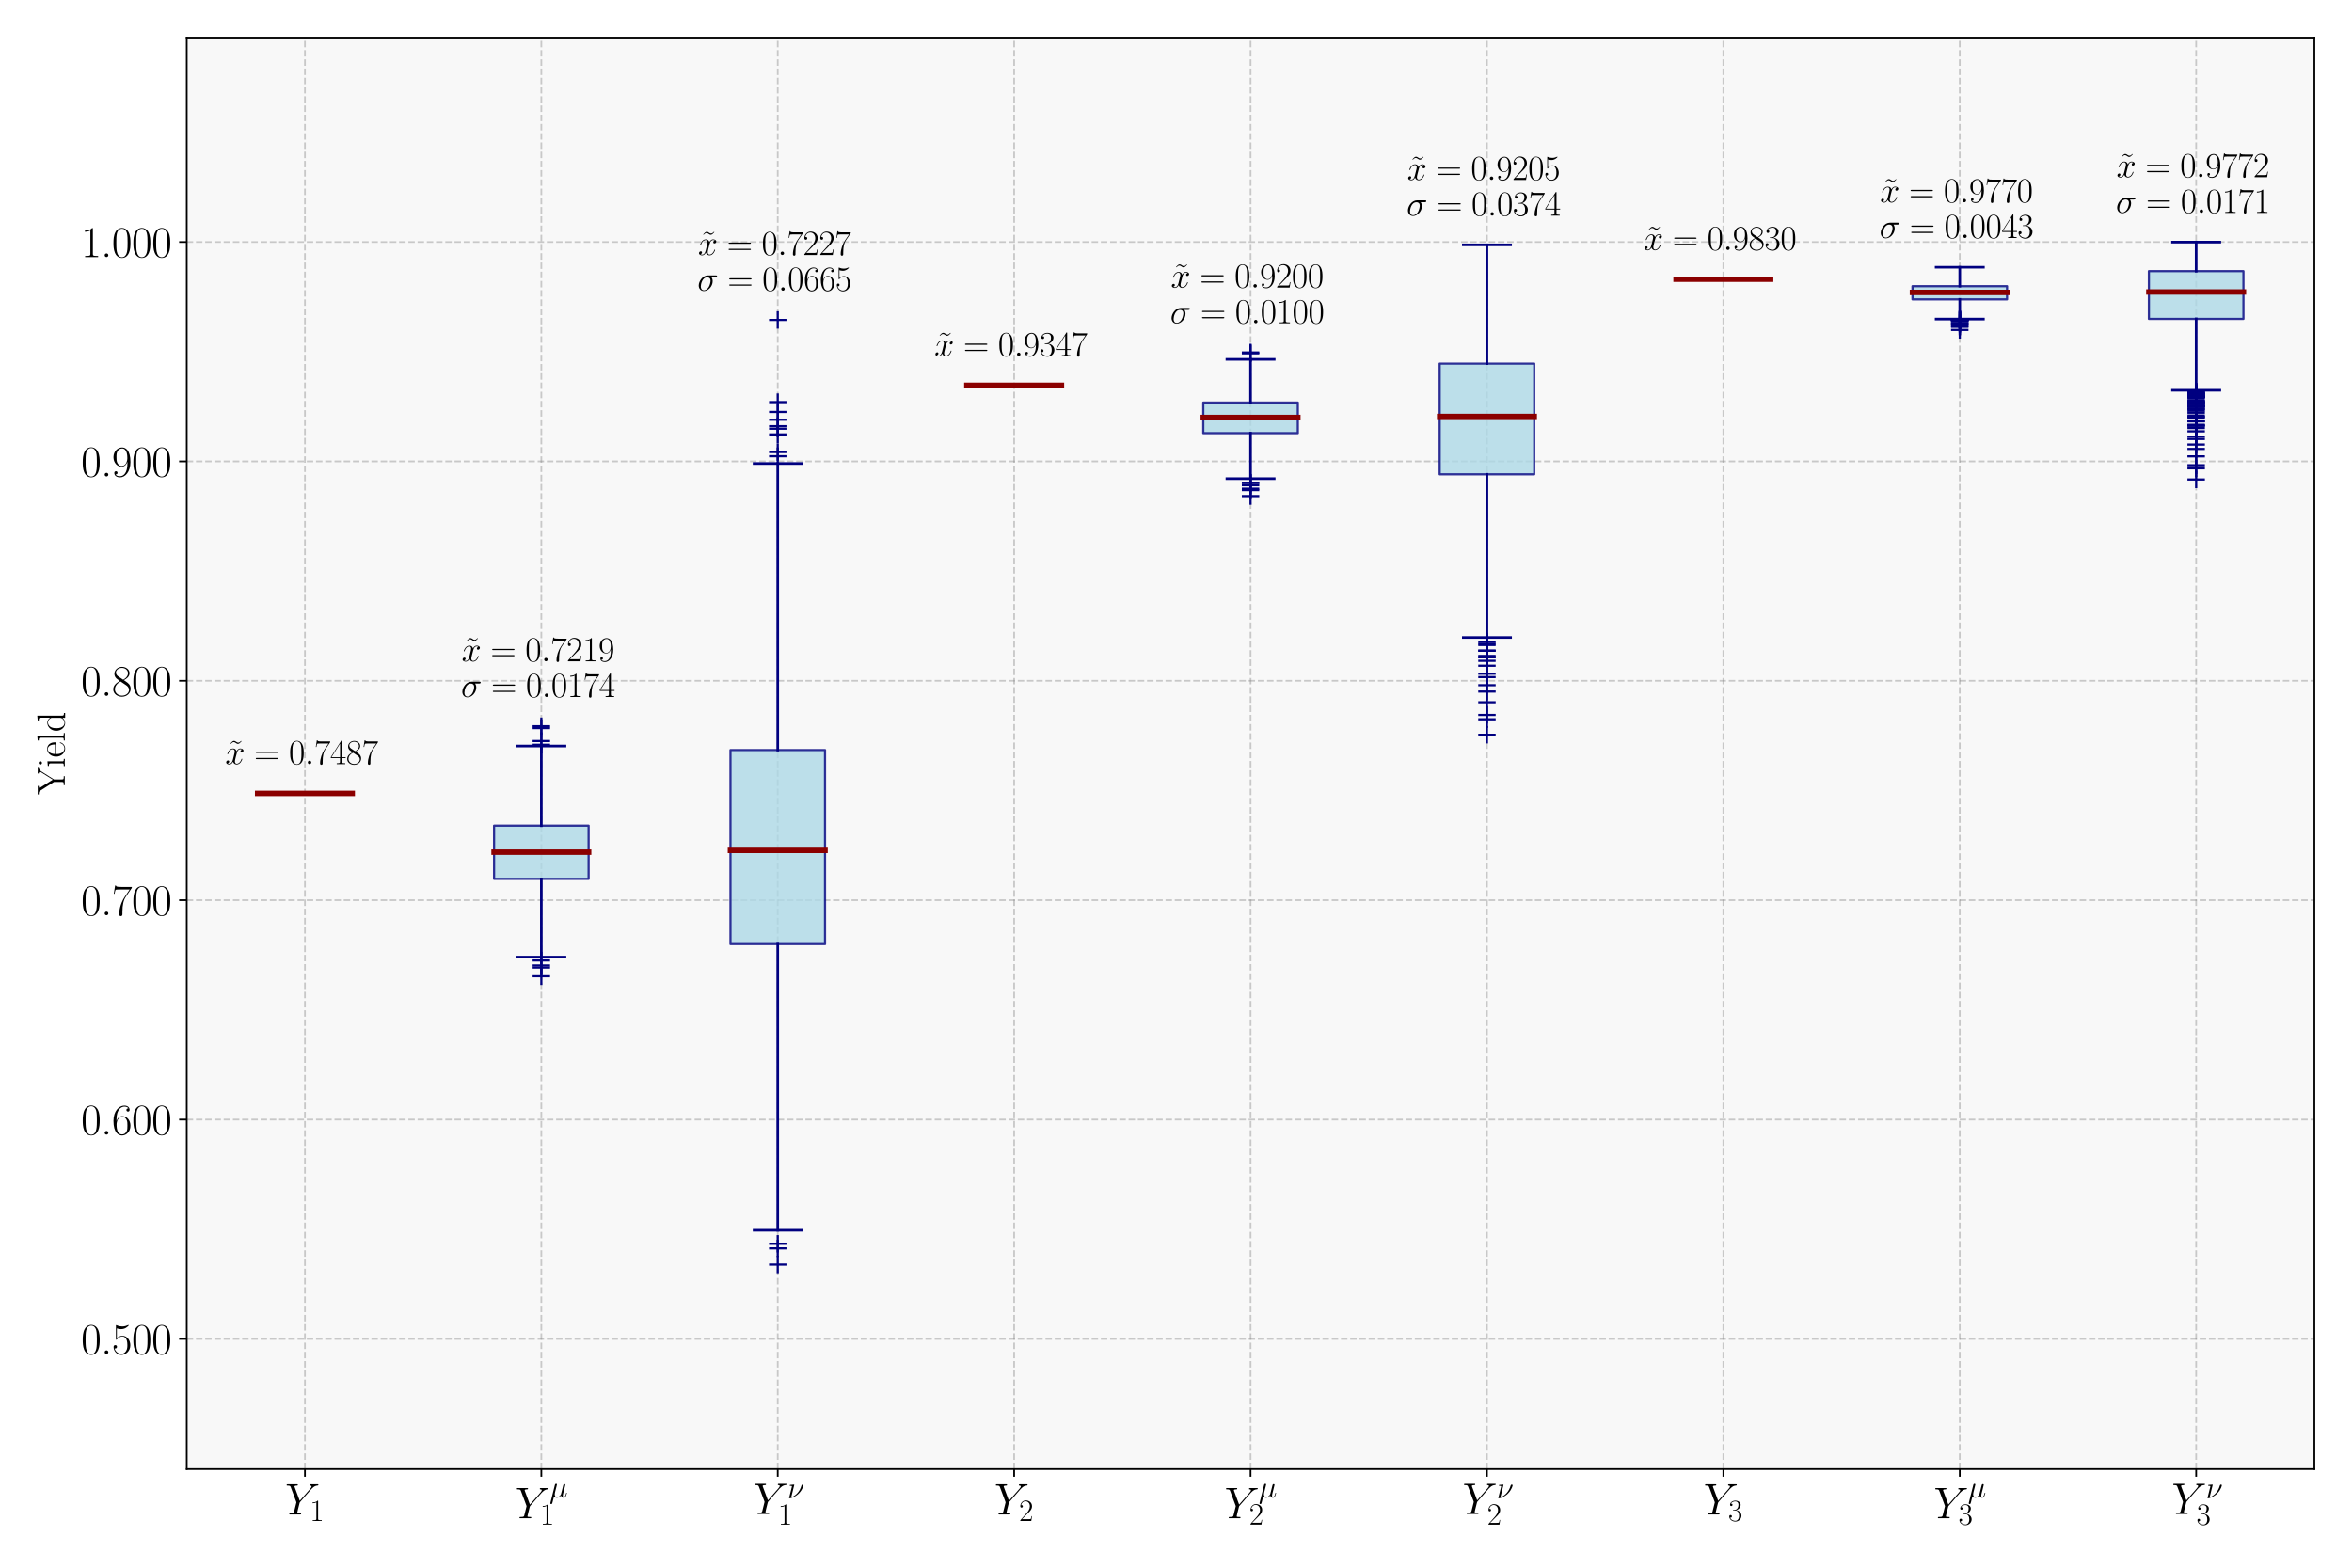 <?xml version="1.0" encoding="utf-8" standalone="no"?>
<!DOCTYPE svg PUBLIC "-//W3C//DTD SVG 1.1//EN"
  "http://www.w3.org/Graphics/SVG/1.1/DTD/svg11.dtd">
<svg xmlns:xlink="http://www.w3.org/1999/xlink" width="1080pt" height="720pt" viewBox="0 0 1080 720" xmlns="http://www.w3.org/2000/svg" version="1.1">
 <defs>
  <style type="text/css">*{stroke-linejoin: round; stroke-linecap: butt}</style>
 </defs>
 <g id="figure_1">
  <g id="patch_1">
   <path d="M 0 720 
L 1080 720 
L 1080 0 
L 0 0 
z
" style="fill: #ffffff"/>
  </g>
  <g id="axes_1">
   <g id="patch_2">
    <path d="M 85.748 674.708 
L 1062.72 674.708 
L 1062.72 17.28 
L 85.748 17.28 
z
" style="fill: #f8f8f8"/>
   </g>
   <g id="matplotlib.axis_1">
    <g id="xtick_1">
     <g id="line2d_1">
      <path d="M 140.024 674.708 
L 140.024 17.28 
" clip-path="url(#p1cf9d8911f)" style="fill: none; stroke-dasharray: 2.96,1.28; stroke-dashoffset: 0; stroke: #808080; stroke-opacity: 0.4; stroke-width: 0.8"/>
     </g>
     <g id="line2d_2">
      <defs>
       <path id="m9e5b23ec89" d="M 0 0 
L 0 3.5 
" style="stroke: #000000; stroke-width: 0.8"/>
      </defs>
      <g>
       <use xlink:href="#m9e5b23ec89" x="140.024" y="674.708" style="stroke: #000000; stroke-width: 0.8"/>
      </g>
     </g>
     <g id="text_1">
      <!-- $Y_{1}$ -->
      <g transform="translate(130.95 695.545) scale(0.2 -0.2)">
       <defs>
        <path id="CMMI12-59" d="M 3763 3645 
L 3910 3791 
C 4192 4078 4429 4149 4653 4167 
C 4723 4173 4781 4179 4781 4288 
C 4781 4352 4717 4352 4704 4352 
C 4627 4352 4544 4352 4467 4352 
L 4205 4352 
C 4019 4352 3821 4352 3642 4352 
C 3597 4352 3526 4352 3526 4226 
C 3526 4166 3590 4160 3610 4160 
C 3802 4160 3802 4064 3802 4026 
C 3802 3956 3750 3860 3622 3713 
L 2099 1969 
L 1376 3911 
C 1338 4000 1338 4013 1338 4026 
C 1338 4160 1600 4160 1677 4160 
C 1754 4160 1824 4160 1824 4279 
C 1824 4352 1766 4352 1728 4352 
C 1619 4352 1491 4352 1382 4352 
L 672 4352 
C 557 4352 435 4352 326 4352 
C 282 4352 211 4352 211 4226 
C 211 4160 269 4160 365 4160 
C 678 4160 736 4102 794 3956 
L 1587 1835 
C 1594 1816 1613 1745 1613 1726 
C 1613 1707 1299 452 1280 388 
C 1229 217 1165 185 755 185 
C 646 185 595 185 595 64 
C 595 0 666 0 685 0 
C 800 0 934 0 1056 0 
L 1811 0 
C 1926 0 2061 0 2176 0 
C 2221 0 2298 0 2298 115 
C 2298 185 2253 185 2144 185 
C 1747 185 1747 230 1747 300 
C 1747 345 1798 548 1830 676 
L 2061 1594 
C 2099 1727 2099 1739 2157 1803 
L 3763 3645 
z
" transform="scale(0.016)"/>
        <path id="CMR17-31" d="M 1702 4058 
C 1702 4192 1696 4192 1606 4192 
C 1357 3916 979 3827 621 3827 
C 602 3827 570 3827 563 3808 
C 557 3795 557 3782 557 3648 
C 755 3648 1088 3686 1344 3839 
L 1344 461 
C 1344 236 1331 160 781 160 
L 589 160 
L 589 0 
C 896 0 1216 0 1523 0 
C 1830 0 2150 0 2458 0 
L 2458 160 
L 2266 160 
C 1715 160 1702 230 1702 458 
L 1702 4058 
z
" transform="scale(0.016)"/>
       </defs>
       <use xlink:href="#CMMI12-59" transform="scale(0.996)"/>
       <use xlink:href="#CMR17-31" transform="translate(56.599 -14.944) scale(0.697)"/>
      </g>
     </g>
    </g>
    <g id="xtick_2">
     <g id="line2d_3">
      <path d="M 248.577 674.708 
L 248.577 17.28 
" clip-path="url(#p1cf9d8911f)" style="fill: none; stroke-dasharray: 2.96,1.28; stroke-dashoffset: 0; stroke: #808080; stroke-opacity: 0.4; stroke-width: 0.8"/>
     </g>
     <g id="line2d_4">
      <g>
       <use xlink:href="#m9e5b23ec89" x="248.577" y="674.708" style="stroke: #000000; stroke-width: 0.8"/>
      </g>
     </g>
     <g id="text_2">
      <!-- $Y_{1}^{\mu}$ -->
      <g transform="translate(236.641 697.289) scale(0.2 -0.2)">
       <defs>
        <path id="CMMI12-16" d="M 922 140 
C 1082 -6 1318 -64 1536 -64 
C 1946 -64 2227 208 2374 405 
C 2438 69 2707 -64 2931 -64 
C 3123 -64 3277 50 3392 277 
C 3494 493 3584 879 3584 903 
C 3584 935 3558 960 3520 960 
C 3462 960 3456 928 3430 834 
C 3334 461 3213 64 2950 64 
C 2765 64 2752 229 2752 358 
C 2752 504 2810 735 2854 926 
L 3034 1615 
C 3059 1737 3130 2023 3162 2139 
C 3200 2292 3270 2567 3270 2592 
C 3270 2688 3194 2752 3098 2752 
C 3040 2752 2906 2726 2854 2535 
L 2406 760 
C 2374 632 2374 619 2291 517 
C 2214 409 1965 64 1562 64 
C 1203 64 1088 326 1088 625 
C 1088 811 1146 1034 1171 1143 
L 1459 2293 
C 1491 2414 1542 2618 1542 2657 
C 1542 2759 1459 2816 1376 2816 
C 1318 2816 1178 2797 1126 2592 
L 198 -1107 
C 192 -1139 179 -1177 179 -1216 
C 179 -1312 256 -1376 352 -1376 
C 538 -1376 576 -1228 621 -1050 
L 922 140 
z
" transform="scale(0.016)"/>
       </defs>
       <use xlink:href="#CMMI12-59" transform="scale(0.996)"/>
       <use xlink:href="#CMMI12-16" transform="translate(78.276 47.876) scale(0.697)"/>
       <use xlink:href="#CMR17-31" transform="translate(56.599 -14.604) scale(0.697)"/>
      </g>
     </g>
    </g>
    <g id="xtick_3">
     <g id="line2d_5">
      <path d="M 357.129 674.708 
L 357.129 17.28 
" clip-path="url(#p1cf9d8911f)" style="fill: none; stroke-dasharray: 2.96,1.28; stroke-dashoffset: 0; stroke: #808080; stroke-opacity: 0.4; stroke-width: 0.8"/>
     </g>
     <g id="line2d_6">
      <g>
       <use xlink:href="#m9e5b23ec89" x="357.129" y="674.708" style="stroke: #000000; stroke-width: 0.8"/>
      </g>
     </g>
     <g id="text_3">
      <!-- $Y_{1}^{\nu}$ -->
      <g transform="translate(345.928 695.324) scale(0.2 -0.2)">
       <defs>
        <path id="CMMI12-17" d="M 1408 2753 
C 1408 2778 1389 2816 1338 2816 
C 1293 2816 691 2751 595 2751 
C 525 2744 461 2738 461 2623 
C 461 2560 512 2560 602 2560 
C 902 2560 922 2515 922 2445 
C 922 2419 909 2343 902 2318 
L 339 64 
C 339 38 358 0 403 0 
L 538 0 
C 627 0 1600 230 2349 996 
C 3174 1846 3290 2632 3290 2657 
C 3290 2759 3206 2816 3123 2816 
C 2938 2816 2893 2644 2880 2599 
C 2502 1264 1626 473 774 192 
L 1408 2753 
z
" transform="scale(0.016)"/>
       </defs>
       <use xlink:href="#CMMI12-59" transform="scale(0.996)"/>
       <use xlink:href="#CMMI12-17" transform="translate(78.276 36.154) scale(0.697)"/>
       <use xlink:href="#CMR17-31" transform="translate(56.599 -24.629) scale(0.697)"/>
      </g>
     </g>
    </g>
    <g id="xtick_4">
     <g id="line2d_7">
      <path d="M 465.682 674.708 
L 465.682 17.28 
" clip-path="url(#p1cf9d8911f)" style="fill: none; stroke-dasharray: 2.96,1.28; stroke-dashoffset: 0; stroke: #808080; stroke-opacity: 0.4; stroke-width: 0.8"/>
     </g>
     <g id="line2d_8">
      <g>
       <use xlink:href="#m9e5b23ec89" x="465.682" y="674.708" style="stroke: #000000; stroke-width: 0.8"/>
      </g>
     </g>
     <g id="text_4">
      <!-- $Y_{2}$ -->
      <g transform="translate(456.607 695.545) scale(0.2 -0.2)">
       <defs>
        <path id="CMR17-32" d="M 2669 989 
L 2554 989 
C 2490 536 2438 459 2413 420 
C 2381 369 1920 369 1830 369 
L 602 369 
C 832 619 1280 1072 1824 1597 
C 2214 1967 2669 2402 2669 3035 
C 2669 3790 2067 4224 1395 4224 
C 691 4224 262 3604 262 3030 
C 262 2780 448 2748 525 2748 
C 589 2748 781 2787 781 3010 
C 781 3207 614 3264 525 3264 
C 486 3264 448 3258 422 3245 
C 544 3790 915 4058 1306 4058 
C 1862 4058 2227 3617 2227 3035 
C 2227 2479 1901 2000 1536 1584 
L 262 146 
L 262 0 
L 2515 0 
L 2669 989 
z
" transform="scale(0.016)"/>
       </defs>
       <use xlink:href="#CMMI12-59" transform="scale(0.996)"/>
       <use xlink:href="#CMR17-32" transform="translate(56.599 -14.944) scale(0.697)"/>
      </g>
     </g>
    </g>
    <g id="xtick_5">
     <g id="line2d_9">
      <path d="M 574.234 674.708 
L 574.234 17.28 
" clip-path="url(#p1cf9d8911f)" style="fill: none; stroke-dasharray: 2.96,1.28; stroke-dashoffset: 0; stroke: #808080; stroke-opacity: 0.4; stroke-width: 0.8"/>
     </g>
     <g id="line2d_10">
      <g>
       <use xlink:href="#m9e5b23ec89" x="574.234" y="674.708" style="stroke: #000000; stroke-width: 0.8"/>
      </g>
     </g>
     <g id="text_5">
      <!-- $Y_{2}^{\mu}$ -->
      <g transform="translate(562.298 697.289) scale(0.2 -0.2)">
       <use xlink:href="#CMMI12-59" transform="scale(0.996)"/>
       <use xlink:href="#CMMI12-16" transform="translate(78.276 47.876) scale(0.697)"/>
       <use xlink:href="#CMR17-32" transform="translate(56.599 -14.604) scale(0.697)"/>
      </g>
     </g>
    </g>
    <g id="xtick_6">
     <g id="line2d_11">
      <path d="M 682.786 674.708 
L 682.786 17.28 
" clip-path="url(#p1cf9d8911f)" style="fill: none; stroke-dasharray: 2.96,1.28; stroke-dashoffset: 0; stroke: #808080; stroke-opacity: 0.4; stroke-width: 0.8"/>
     </g>
     <g id="line2d_12">
      <g>
       <use xlink:href="#m9e5b23ec89" x="682.786" y="674.708" style="stroke: #000000; stroke-width: 0.8"/>
      </g>
     </g>
     <g id="text_6">
      <!-- $Y_{2}^{\nu}$ -->
      <g transform="translate(671.585 695.324) scale(0.2 -0.2)">
       <use xlink:href="#CMMI12-59" transform="scale(0.996)"/>
       <use xlink:href="#CMMI12-17" transform="translate(78.276 36.154) scale(0.697)"/>
       <use xlink:href="#CMR17-32" transform="translate(56.599 -24.629) scale(0.697)"/>
      </g>
     </g>
    </g>
    <g id="xtick_7">
     <g id="line2d_13">
      <path d="M 791.339 674.708 
L 791.339 17.28 
" clip-path="url(#p1cf9d8911f)" style="fill: none; stroke-dasharray: 2.96,1.28; stroke-dashoffset: 0; stroke: #808080; stroke-opacity: 0.4; stroke-width: 0.8"/>
     </g>
     <g id="line2d_14">
      <g>
       <use xlink:href="#m9e5b23ec89" x="791.339" y="674.708" style="stroke: #000000; stroke-width: 0.8"/>
      </g>
     </g>
     <g id="text_7">
      <!-- $Y_{3}$ -->
      <g transform="translate(782.265 695.545) scale(0.2 -0.2)">
       <defs>
        <path id="CMR17-33" d="M 1414 2157 
C 1984 2157 2234 1662 2234 1090 
C 2234 320 1824 25 1453 25 
C 1114 25 563 194 390 693 
C 422 680 454 680 486 680 
C 640 680 755 782 755 948 
C 755 1133 614 1216 486 1216 
C 378 1216 211 1165 211 926 
C 211 335 787 -128 1466 -128 
C 2176 -128 2720 430 2720 1085 
C 2720 1707 2208 2157 1600 2227 
C 2086 2328 2554 2756 2554 3329 
C 2554 3820 2048 4179 1472 4179 
C 890 4179 378 3829 378 3329 
C 378 3110 544 3072 627 3072 
C 762 3072 877 3155 877 3321 
C 877 3486 762 3569 627 3569 
C 602 3569 570 3569 544 3557 
C 730 3959 1235 4032 1459 4032 
C 1683 4032 2106 3925 2106 3320 
C 2106 3143 2080 2828 1862 2550 
C 1670 2304 1453 2304 1242 2284 
C 1210 2284 1062 2269 1037 2269 
C 992 2263 966 2257 966 2208 
C 966 2163 973 2157 1101 2157 
L 1414 2157 
z
" transform="scale(0.016)"/>
       </defs>
       <use xlink:href="#CMMI12-59" transform="scale(0.996)"/>
       <use xlink:href="#CMR17-33" transform="translate(56.599 -14.944) scale(0.697)"/>
      </g>
     </g>
    </g>
    <g id="xtick_8">
     <g id="line2d_15">
      <path d="M 899.891 674.708 
L 899.891 17.28 
" clip-path="url(#p1cf9d8911f)" style="fill: none; stroke-dasharray: 2.96,1.28; stroke-dashoffset: 0; stroke: #808080; stroke-opacity: 0.4; stroke-width: 0.8"/>
     </g>
     <g id="line2d_16">
      <g>
       <use xlink:href="#m9e5b23ec89" x="899.891" y="674.708" style="stroke: #000000; stroke-width: 0.8"/>
      </g>
     </g>
     <g id="text_8">
      <!-- $Y_{3}^{\mu}$ -->
      <g transform="translate(887.955 697.289) scale(0.2 -0.2)">
       <use xlink:href="#CMMI12-59" transform="scale(0.996)"/>
       <use xlink:href="#CMMI12-16" transform="translate(78.276 47.876) scale(0.697)"/>
       <use xlink:href="#CMR17-33" transform="translate(56.599 -14.604) scale(0.697)"/>
      </g>
     </g>
    </g>
    <g id="xtick_9">
     <g id="line2d_17">
      <path d="M 1008.444 674.708 
L 1008.444 17.28 
" clip-path="url(#p1cf9d8911f)" style="fill: none; stroke-dasharray: 2.96,1.28; stroke-dashoffset: 0; stroke: #808080; stroke-opacity: 0.4; stroke-width: 0.8"/>
     </g>
     <g id="line2d_18">
      <g>
       <use xlink:href="#m9e5b23ec89" x="1008.444" y="674.708" style="stroke: #000000; stroke-width: 0.8"/>
      </g>
     </g>
     <g id="text_9">
      <!-- $Y_{3}^{\nu}$ -->
      <g transform="translate(997.242 695.324) scale(0.2 -0.2)">
       <use xlink:href="#CMMI12-59" transform="scale(0.996)"/>
       <use xlink:href="#CMMI12-17" transform="translate(78.276 36.154) scale(0.697)"/>
       <use xlink:href="#CMR17-33" transform="translate(56.599 -24.629) scale(0.697)"/>
      </g>
     </g>
    </g>
   </g>
   <g id="matplotlib.axis_2">
    <g id="ytick_1">
     <g id="line2d_19">
      <path d="M 85.748 614.945 
L 1062.72 614.945 
" clip-path="url(#p1cf9d8911f)" style="fill: none; stroke-dasharray: 2.96,1.28; stroke-dashoffset: 0; stroke: #808080; stroke-opacity: 0.4; stroke-width: 0.8"/>
     </g>
     <g id="line2d_20">
      <defs>
       <path id="m23e59a9548" d="M 0 0 
L -3.5 0 
" style="stroke: #000000; stroke-width: 0.8"/>
      </defs>
      <g>
       <use xlink:href="#m23e59a9548" x="85.748" y="614.945" style="stroke: #000000; stroke-width: 0.8"/>
      </g>
     </g>
     <g id="text_10">
      <!-- 0.500 -->
      <g transform="translate(37.221 621.863) scale(0.2 -0.2)">
       <defs>
        <path id="CMR17-30" d="M 2688 2025 
C 2688 2416 2682 3080 2413 3591 
C 2176 4039 1798 4198 1466 4198 
C 1158 4198 768 4058 525 3597 
C 269 3118 243 2524 243 2025 
C 243 1661 250 1106 448 619 
C 723 -39 1216 -128 1466 -128 
C 1760 -128 2208 -7 2470 600 
C 2662 1042 2688 1559 2688 2025 
z
M 1466 -26 
C 1056 -26 813 325 723 812 
C 653 1188 653 1738 653 2096 
C 653 2588 653 2997 736 3387 
C 858 3929 1216 4096 1466 4096 
C 1728 4096 2067 3923 2189 3400 
C 2272 3036 2278 2607 2278 2096 
C 2278 1680 2278 1169 2202 792 
C 2067 95 1690 -26 1466 -26 
z
" transform="scale(0.016)"/>
        <path id="CMR17-2e" d="M 1062 261 
C 1062 420 934 522 800 522 
C 672 522 538 420 538 261 
C 538 102 666 0 800 0 
C 928 0 1062 102 1062 261 
z
" transform="scale(0.016)"/>
        <path id="CMR17-35" d="M 730 3692 
C 794 3666 1056 3584 1325 3584 
C 1920 3584 2246 3911 2432 4100 
C 2432 4157 2432 4192 2394 4192 
C 2387 4192 2374 4192 2323 4163 
C 2099 4058 1837 3973 1517 3973 
C 1325 3973 1037 3999 723 4139 
C 653 4171 640 4171 634 4171 
C 602 4171 595 4164 595 4037 
L 595 2203 
C 595 2089 595 2057 659 2057 
C 691 2057 704 2070 736 2114 
C 941 2401 1222 2522 1542 2522 
C 1766 2522 2246 2382 2246 1289 
C 2246 1085 2246 715 2054 421 
C 1894 159 1645 25 1370 25 
C 947 25 518 320 403 814 
C 429 807 480 795 506 795 
C 589 795 749 840 749 1038 
C 749 1210 627 1280 506 1280 
C 358 1280 262 1190 262 1011 
C 262 454 704 -128 1382 -128 
C 2042 -128 2669 440 2669 1264 
C 2669 2030 2170 2624 1549 2624 
C 1222 2624 947 2503 730 2274 
L 730 3692 
z
" transform="scale(0.016)"/>
       </defs>
       <use xlink:href="#CMR17-30" transform="scale(0.996)"/>
       <use xlink:href="#CMR17-2e" transform="translate(45.69 0) scale(0.996)"/>
       <use xlink:href="#CMR17-35" transform="translate(70.562 0) scale(0.996)"/>
       <use xlink:href="#CMR17-30" transform="translate(116.252 0) scale(0.996)"/>
       <use xlink:href="#CMR17-30" transform="translate(161.942 0) scale(0.996)"/>
      </g>
     </g>
    </g>
    <g id="ytick_2">
     <g id="line2d_21">
      <path d="M 85.748 514.186 
L 1062.72 514.186 
" clip-path="url(#p1cf9d8911f)" style="fill: none; stroke-dasharray: 2.96,1.28; stroke-dashoffset: 0; stroke: #808080; stroke-opacity: 0.4; stroke-width: 0.8"/>
     </g>
     <g id="line2d_22">
      <g>
       <use xlink:href="#m23e59a9548" x="85.748" y="514.186" style="stroke: #000000; stroke-width: 0.8"/>
      </g>
     </g>
     <g id="text_11">
      <!-- 0.600 -->
      <g transform="translate(37.221 521.104) scale(0.2 -0.2)">
       <defs>
        <path id="CMR17-36" d="M 678 2176 
C 678 3690 1395 4032 1811 4032 
C 1946 4032 2272 4009 2400 3776 
C 2298 3776 2106 3776 2106 3553 
C 2106 3381 2246 3323 2336 3323 
C 2394 3323 2566 3348 2566 3560 
C 2566 3954 2246 4179 1805 4179 
C 1043 4179 243 3390 243 1984 
C 243 253 966 -128 1478 -128 
C 2099 -128 2688 427 2688 1283 
C 2688 2081 2170 2662 1517 2662 
C 1126 2662 838 2407 678 1960 
L 678 2176 
z
M 1478 25 
C 691 25 691 1200 691 1436 
C 691 1896 909 2560 1504 2560 
C 1613 2560 1926 2560 2138 2120 
C 2253 1870 2253 1609 2253 1289 
C 2253 944 2253 690 2118 434 
C 1978 171 1773 25 1478 25 
z
" transform="scale(0.016)"/>
       </defs>
       <use xlink:href="#CMR17-30" transform="scale(0.996)"/>
       <use xlink:href="#CMR17-2e" transform="translate(45.69 0) scale(0.996)"/>
       <use xlink:href="#CMR17-36" transform="translate(70.562 0) scale(0.996)"/>
       <use xlink:href="#CMR17-30" transform="translate(116.252 0) scale(0.996)"/>
       <use xlink:href="#CMR17-30" transform="translate(161.942 0) scale(0.996)"/>
      </g>
     </g>
    </g>
    <g id="ytick_3">
     <g id="line2d_23">
      <path d="M 85.748 413.427 
L 1062.72 413.427 
" clip-path="url(#p1cf9d8911f)" style="fill: none; stroke-dasharray: 2.96,1.28; stroke-dashoffset: 0; stroke: #808080; stroke-opacity: 0.4; stroke-width: 0.8"/>
     </g>
     <g id="line2d_24">
      <g>
       <use xlink:href="#m23e59a9548" x="85.748" y="413.427" style="stroke: #000000; stroke-width: 0.8"/>
      </g>
     </g>
     <g id="text_12">
      <!-- 0.700 -->
      <g transform="translate(37.221 420.345) scale(0.2 -0.2)">
       <defs>
        <path id="CMR17-37" d="M 2886 3941 
L 2886 4081 
L 1382 4081 
C 634 4081 621 4165 595 4288 
L 480 4288 
L 294 3094 
L 410 3094 
C 429 3215 474 3540 550 3661 
C 589 3712 1062 3712 1171 3712 
L 2579 3712 
L 1869 2661 
C 1395 1954 1069 999 1069 165 
C 1069 89 1069 -128 1299 -128 
C 1530 -128 1530 89 1530 171 
L 1530 465 
C 1530 1508 1709 2196 2003 2636 
L 2886 3941 
z
" transform="scale(0.016)"/>
       </defs>
       <use xlink:href="#CMR17-30" transform="scale(0.996)"/>
       <use xlink:href="#CMR17-2e" transform="translate(45.69 0) scale(0.996)"/>
       <use xlink:href="#CMR17-37" transform="translate(70.562 0) scale(0.996)"/>
       <use xlink:href="#CMR17-30" transform="translate(116.252 0) scale(0.996)"/>
       <use xlink:href="#CMR17-30" transform="translate(161.942 0) scale(0.996)"/>
      </g>
     </g>
    </g>
    <g id="ytick_4">
     <g id="line2d_25">
      <path d="M 85.748 312.668 
L 1062.72 312.668 
" clip-path="url(#p1cf9d8911f)" style="fill: none; stroke-dasharray: 2.96,1.28; stroke-dashoffset: 0; stroke: #808080; stroke-opacity: 0.4; stroke-width: 0.8"/>
     </g>
     <g id="line2d_26">
      <g>
       <use xlink:href="#m23e59a9548" x="85.748" y="312.668" style="stroke: #000000; stroke-width: 0.8"/>
      </g>
     </g>
     <g id="text_13">
      <!-- 0.800 -->
      <g transform="translate(37.221 319.586) scale(0.2 -0.2)">
       <defs>
        <path id="CMR17-38" d="M 1741 2264 
C 2144 2467 2554 2773 2554 3263 
C 2554 3841 1990 4179 1472 4179 
C 890 4179 378 3759 378 3180 
C 378 3021 416 2747 666 2505 
C 730 2442 998 2251 1171 2130 
C 883 1983 211 1634 211 934 
C 211 279 838 -128 1459 -128 
C 2144 -128 2720 362 2720 1010 
C 2720 1590 2330 1857 2074 2029 
L 1741 2264 
z
M 902 2822 
C 851 2854 595 3051 595 3351 
C 595 3739 998 4032 1459 4032 
C 1965 4032 2336 3676 2336 3262 
C 2336 2669 1670 2331 1638 2331 
C 1632 2331 1626 2331 1574 2370 
L 902 2822 
z
M 2080 1519 
C 2176 1449 2483 1240 2483 851 
C 2483 381 2010 25 1472 25 
C 890 25 448 438 448 940 
C 448 1443 838 1862 1280 2060 
L 2080 1519 
z
" transform="scale(0.016)"/>
       </defs>
       <use xlink:href="#CMR17-30" transform="scale(0.996)"/>
       <use xlink:href="#CMR17-2e" transform="translate(45.69 0) scale(0.996)"/>
       <use xlink:href="#CMR17-38" transform="translate(70.562 0) scale(0.996)"/>
       <use xlink:href="#CMR17-30" transform="translate(116.252 0) scale(0.996)"/>
       <use xlink:href="#CMR17-30" transform="translate(161.942 0) scale(0.996)"/>
      </g>
     </g>
    </g>
    <g id="ytick_5">
     <g id="line2d_27">
      <path d="M 85.748 211.909 
L 1062.72 211.909 
" clip-path="url(#p1cf9d8911f)" style="fill: none; stroke-dasharray: 2.96,1.28; stroke-dashoffset: 0; stroke: #808080; stroke-opacity: 0.4; stroke-width: 0.8"/>
     </g>
     <g id="line2d_28">
      <g>
       <use xlink:href="#m23e59a9548" x="85.748" y="211.909" style="stroke: #000000; stroke-width: 0.8"/>
      </g>
     </g>
     <g id="text_14">
      <!-- 0.900 -->
      <g transform="translate(37.221 218.827) scale(0.2 -0.2)">
       <defs>
        <path id="CMR17-39" d="M 2253 1864 
C 2253 464 1670 31 1190 31 
C 1043 31 685 31 538 294 
C 704 268 826 357 826 518 
C 826 692 685 749 595 749 
C 538 749 365 723 365 506 
C 365 71 742 -128 1203 -128 
C 1939 -128 2688 674 2688 2073 
C 2688 3817 1971 4179 1485 4179 
C 851 4179 243 3628 243 2778 
C 243 1991 762 1408 1414 1408 
C 1952 1408 2189 1903 2253 2112 
L 2253 1864 
z
M 1427 1510 
C 1254 1510 1011 1542 813 1922 
C 678 2169 678 2461 678 2771 
C 678 3146 678 3405 858 3684 
C 947 3817 1114 4032 1485 4032 
C 2240 4032 2240 2885 2240 2632 
C 2240 2182 2035 1510 1427 1510 
z
" transform="scale(0.016)"/>
       </defs>
       <use xlink:href="#CMR17-30" transform="scale(0.996)"/>
       <use xlink:href="#CMR17-2e" transform="translate(45.69 0) scale(0.996)"/>
       <use xlink:href="#CMR17-39" transform="translate(70.562 0) scale(0.996)"/>
       <use xlink:href="#CMR17-30" transform="translate(116.252 0) scale(0.996)"/>
       <use xlink:href="#CMR17-30" transform="translate(161.942 0) scale(0.996)"/>
      </g>
     </g>
    </g>
    <g id="ytick_6">
     <g id="line2d_29">
      <path d="M 85.748 111.15 
L 1062.72 111.15 
" clip-path="url(#p1cf9d8911f)" style="fill: none; stroke-dasharray: 2.96,1.28; stroke-dashoffset: 0; stroke: #808080; stroke-opacity: 0.4; stroke-width: 0.8"/>
     </g>
     <g id="line2d_30">
      <g>
       <use xlink:href="#m23e59a9548" x="85.748" y="111.15" style="stroke: #000000; stroke-width: 0.8"/>
      </g>
     </g>
     <g id="text_15">
      <!-- 1.000 -->
      <g transform="translate(37.221 118.069) scale(0.2 -0.2)">
       <use xlink:href="#CMR17-31" transform="scale(0.996)"/>
       <use xlink:href="#CMR17-2e" transform="translate(45.69 0) scale(0.996)"/>
       <use xlink:href="#CMR17-30" transform="translate(70.562 0) scale(0.996)"/>
       <use xlink:href="#CMR17-30" transform="translate(116.252 0) scale(0.996)"/>
       <use xlink:href="#CMR17-30" transform="translate(161.942 0) scale(0.996)"/>
      </g>
     </g>
    </g>
    <g id="text_16">
     <!-- $\text{Yield}$ -->
     <g transform="translate(29.733 364.912) rotate(-90) scale(0.18 -0.18)">
      <defs>
       <path id="CMR17-59" d="M 3706 3766 
C 3955 4160 4301 4160 4416 4160 
L 4416 4332 
C 4269 4319 4102 4319 3942 4319 
C 3782 4319 3526 4319 3373 4332 
L 3373 4160 
C 3533 4160 3616 4077 3616 3957 
C 3616 3881 3584 3830 3533 3747 
L 2381 1912 
L 1120 3912 
C 1075 3988 1069 3994 1069 4039 
C 1069 4160 1293 4160 1382 4160 
L 1382 4319 
C 1178 4319 864 4319 653 4319 
C 486 4319 166 4319 13 4332 
L 13 4160 
C 378 4160 480 4141 595 3958 
L 2010 1728 
L 2010 445 
C 2010 160 1939 160 1498 160 
L 1498 0 
C 1683 0 2016 0 2214 0 
C 2413 0 2752 0 2938 0 
L 2938 160 
C 2477 160 2419 160 2419 471 
L 2419 1728 
L 3706 3766 
z
" transform="scale(0.016)"/>
       <path id="CMR17-69" d="M 992 3909 
C 992 4049 877 4170 730 4170 
C 589 4170 467 4056 467 3909 
C 467 3769 582 3648 730 3648 
C 870 3648 992 3763 992 3909 
z
M 243 2706 
L 243 2541 
C 602 2541 653 2502 653 2197 
L 653 427 
C 653 184 627 153 218 153 
L 218 -13 
C 371 0 646 0 806 0 
C 960 0 1222 0 1370 -13 
L 1370 153 
C 992 153 979 191 979 420 
L 979 2776 
L 243 2706 
z
" transform="scale(0.016)"/>
       <path id="CMR17-65" d="M 2438 1472 
C 2464 1498 2464 1511 2464 1576 
C 2464 2238 2118 2816 1389 2816 
C 710 2816 173 2169 173 1383 
C 173 551 781 -64 1459 -64 
C 2176 -64 2458 607 2458 740 
C 2458 784 2419 784 2406 784 
C 2362 784 2355 771 2330 696 
C 2189 265 1837 51 1504 51 
C 1229 51 954 203 781 480 
C 582 803 582 1176 582 1472 
L 2438 1472 
z
M 589 1568 
C 634 2505 1126 2714 1382 2714 
C 1818 2714 2112 2297 2118 1568 
L 589 1568 
z
" transform="scale(0.016)"/>
       <path id="CMR17-6c" d="M 979 4396 
L 218 4326 
L 218 4160 
C 595 4160 653 4122 653 3817 
L 653 426 
C 653 184 627 153 218 153 
L 218 -13 
C 371 0 653 0 813 0 
C 979 0 1261 0 1414 -13 
L 1414 153 
C 1005 153 979 178 979 426 
L 979 4396 
z
" transform="scale(0.016)"/>
       <path id="CMR17-64" d="M 1869 4326 
L 1869 4160 
C 2246 4160 2304 4122 2304 3820 
L 2304 2345 
C 2278 2377 2016 2790 1498 2790 
C 845 2790 211 2208 211 1364 
C 211 525 806 -64 1434 -64 
C 1978 -64 2259 337 2291 380 
L 2291 -63 
L 3066 -63 
L 3066 128 
C 2688 128 2630 166 2630 473 
L 2630 4396 
L 1869 4326 
z
M 2291 755 
C 2291 563 2176 390 2029 262 
C 1811 70 1594 38 1472 38 
C 1286 38 621 134 621 1356 
C 621 2612 1363 2688 1530 2688 
C 1824 2688 2061 2522 2208 2291 
C 2291 2157 2291 2138 2291 2023 
L 2291 755 
z
" transform="scale(0.016)"/>
      </defs>
      <use xlink:href="#CMR17-59" transform="scale(0.996)"/>
      <use xlink:href="#CMR17-69" transform="translate(69.072 0) scale(0.996)"/>
      <use xlink:href="#CMR17-65" transform="translate(93.943 0) scale(0.996)"/>
      <use xlink:href="#CMR17-6c" transform="translate(134.429 0) scale(0.996)"/>
      <use xlink:href="#CMR17-64" transform="translate(159.3 0) scale(0.996)"/>
     </g>
    </g>
   </g>
   <g id="patch_3">
    <path d="M 118.314 364.38 
L 161.735 364.38 
L 161.735 364.38 
L 118.314 364.38 
L 118.314 364.38 
z
" clip-path="url(#p1cf9d8911f)" style="fill: #add8e6; opacity: 0.8; stroke: #000080; stroke-linejoin: miter"/>
   </g>
   <g id="line2d_31">
    <path d="M 140.024 364.38 
L 140.024 364.38 
" clip-path="url(#p1cf9d8911f)" style="fill: none; stroke: #000080; stroke-width: 1.2; stroke-linecap: square"/>
   </g>
   <g id="line2d_32">
    <path d="M 140.024 364.38 
L 140.024 364.38 
" clip-path="url(#p1cf9d8911f)" style="fill: none; stroke: #000080; stroke-width: 1.2; stroke-linecap: square"/>
   </g>
   <g id="line2d_33">
    <path d="M 129.169 364.38 
L 150.879 364.38 
" clip-path="url(#p1cf9d8911f)" style="fill: none; stroke: #000080; stroke-width: 1.2; stroke-linecap: square"/>
   </g>
   <g id="line2d_34">
    <path d="M 129.169 364.38 
L 150.879 364.38 
" clip-path="url(#p1cf9d8911f)" style="fill: none; stroke: #000080; stroke-width: 1.2; stroke-linecap: square"/>
   </g>
   <g id="line2d_35"/>
   <g id="patch_4">
    <path d="M 226.866 403.649 
L 270.287 403.649 
L 270.287 379.203 
L 226.866 379.203 
L 226.866 403.649 
z
" clip-path="url(#p1cf9d8911f)" style="fill: #add8e6; opacity: 0.8; stroke: #000080; stroke-linejoin: miter"/>
   </g>
   <g id="line2d_36">
    <path d="M 248.577 403.649 
L 248.577 439.58 
" clip-path="url(#p1cf9d8911f)" style="fill: none; stroke: #000080; stroke-width: 1.2; stroke-linecap: square"/>
   </g>
   <g id="line2d_37">
    <path d="M 248.577 379.203 
L 248.577 342.636 
" clip-path="url(#p1cf9d8911f)" style="fill: none; stroke: #000080; stroke-width: 1.2; stroke-linecap: square"/>
   </g>
   <g id="line2d_38">
    <path d="M 237.721 439.58 
L 259.432 439.58 
" clip-path="url(#p1cf9d8911f)" style="fill: none; stroke: #000080; stroke-width: 1.2; stroke-linecap: square"/>
   </g>
   <g id="line2d_39">
    <path d="M 237.721 342.636 
L 259.432 342.636 
" clip-path="url(#p1cf9d8911f)" style="fill: none; stroke: #000080; stroke-width: 1.2; stroke-linecap: square"/>
   </g>
   <g id="line2d_40">
    <defs>
     <path id="m2e66907a60" d="M -4 0 
L 4 0 
M 0 4 
L 0 -4 
" style="stroke: #000080"/>
    </defs>
    <g clip-path="url(#p1cf9d8911f)">
     <use xlink:href="#m2e66907a60" x="248.577" y="441.124" style="fill-opacity: 0; stroke: #000080"/>
     <use xlink:href="#m2e66907a60" x="248.577" y="443.427" style="fill-opacity: 0; stroke: #000080"/>
     <use xlink:href="#m2e66907a60" x="248.577" y="444.376" style="fill-opacity: 0; stroke: #000080"/>
     <use xlink:href="#m2e66907a60" x="248.577" y="448.386" style="fill-opacity: 0; stroke: #000080"/>
     <use xlink:href="#m2e66907a60" x="248.577" y="342.067" style="fill-opacity: 0; stroke: #000080"/>
     <use xlink:href="#m2e66907a60" x="248.577" y="334.383" style="fill-opacity: 0; stroke: #000080"/>
     <use xlink:href="#m2e66907a60" x="248.577" y="340.339" style="fill-opacity: 0; stroke: #000080"/>
     <use xlink:href="#m2e66907a60" x="248.577" y="333.534" style="fill-opacity: 0; stroke: #000080"/>
    </g>
   </g>
   <g id="patch_5">
    <path d="M 335.419 433.615 
L 378.84 433.615 
L 378.84 344.477 
L 335.419 344.477 
L 335.419 433.615 
z
" clip-path="url(#p1cf9d8911f)" style="fill: #add8e6; opacity: 0.8; stroke: #000080; stroke-linejoin: miter"/>
   </g>
   <g id="line2d_41">
    <path d="M 357.129 433.615 
L 357.129 565.024 
" clip-path="url(#p1cf9d8911f)" style="fill: none; stroke: #000080; stroke-width: 1.2; stroke-linecap: square"/>
   </g>
   <g id="line2d_42">
    <path d="M 357.129 344.477 
L 357.129 212.891 
" clip-path="url(#p1cf9d8911f)" style="fill: none; stroke: #000080; stroke-width: 1.2; stroke-linecap: square"/>
   </g>
   <g id="line2d_43">
    <path d="M 346.274 565.024 
L 367.984 565.024 
" clip-path="url(#p1cf9d8911f)" style="fill: none; stroke: #000080; stroke-width: 1.2; stroke-linecap: square"/>
   </g>
   <g id="line2d_44">
    <path d="M 346.274 212.891 
L 367.984 212.891 
" clip-path="url(#p1cf9d8911f)" style="fill: none; stroke: #000080; stroke-width: 1.2; stroke-linecap: square"/>
   </g>
   <g id="line2d_45">
    <g clip-path="url(#p1cf9d8911f)">
     <use xlink:href="#m2e66907a60" x="357.129" y="580.79" style="fill-opacity: 0; stroke: #000080"/>
     <use xlink:href="#m2e66907a60" x="357.129" y="571.237" style="fill-opacity: 0; stroke: #000080"/>
     <use xlink:href="#m2e66907a60" x="357.129" y="573.338" style="fill-opacity: 0; stroke: #000080"/>
     <use xlink:href="#m2e66907a60" x="357.129" y="192.765" style="fill-opacity: 0; stroke: #000080"/>
     <use xlink:href="#m2e66907a60" x="357.129" y="184.682" style="fill-opacity: 0; stroke: #000080"/>
     <use xlink:href="#m2e66907a60" x="357.129" y="207.62" style="fill-opacity: 0; stroke: #000080"/>
     <use xlink:href="#m2e66907a60" x="357.129" y="146.936" style="fill-opacity: 0; stroke: #000080"/>
     <use xlink:href="#m2e66907a60" x="357.129" y="196.885" style="fill-opacity: 0; stroke: #000080"/>
     <use xlink:href="#m2e66907a60" x="357.129" y="199.504" style="fill-opacity: 0; stroke: #000080"/>
     <use xlink:href="#m2e66907a60" x="357.129" y="189.21" style="fill-opacity: 0; stroke: #000080"/>
     <use xlink:href="#m2e66907a60" x="357.129" y="195.727" style="fill-opacity: 0; stroke: #000080"/>
     <use xlink:href="#m2e66907a60" x="357.129" y="209.532" style="fill-opacity: 0; stroke: #000080"/>
    </g>
   </g>
   <g id="patch_6">
    <path d="M 443.971 176.948 
L 487.392 176.948 
L 487.392 176.948 
L 443.971 176.948 
L 443.971 176.948 
z
" clip-path="url(#p1cf9d8911f)" style="fill: #add8e6; opacity: 0.8; stroke: #000080; stroke-linejoin: miter"/>
   </g>
   <g id="line2d_46">
    <path d="M 465.682 176.948 
L 465.682 176.948 
" clip-path="url(#p1cf9d8911f)" style="fill: none; stroke: #000080; stroke-width: 1.2; stroke-linecap: square"/>
   </g>
   <g id="line2d_47">
    <path d="M 465.682 176.948 
L 465.682 176.948 
" clip-path="url(#p1cf9d8911f)" style="fill: none; stroke: #000080; stroke-width: 1.2; stroke-linecap: square"/>
   </g>
   <g id="line2d_48">
    <path d="M 454.826 176.948 
L 476.537 176.948 
" clip-path="url(#p1cf9d8911f)" style="fill: none; stroke: #000080; stroke-width: 1.2; stroke-linecap: square"/>
   </g>
   <g id="line2d_49">
    <path d="M 454.826 176.948 
L 476.537 176.948 
" clip-path="url(#p1cf9d8911f)" style="fill: none; stroke: #000080; stroke-width: 1.2; stroke-linecap: square"/>
   </g>
   <g id="line2d_50"/>
   <g id="patch_7">
    <path d="M 552.523 198.938 
L 595.944 198.938 
L 595.944 184.877 
L 552.523 184.877 
L 552.523 198.938 
z
" clip-path="url(#p1cf9d8911f)" style="fill: #add8e6; opacity: 0.8; stroke: #000080; stroke-linejoin: miter"/>
   </g>
   <g id="line2d_51">
    <path d="M 574.234 198.938 
L 574.234 219.832 
" clip-path="url(#p1cf9d8911f)" style="fill: none; stroke: #000080; stroke-width: 1.2; stroke-linecap: square"/>
   </g>
   <g id="line2d_52">
    <path d="M 574.234 184.877 
L 574.234 165.048 
" clip-path="url(#p1cf9d8911f)" style="fill: none; stroke: #000080; stroke-width: 1.2; stroke-linecap: square"/>
   </g>
   <g id="line2d_53">
    <path d="M 563.379 219.832 
L 585.089 219.832 
" clip-path="url(#p1cf9d8911f)" style="fill: none; stroke: #000080; stroke-width: 1.2; stroke-linecap: square"/>
   </g>
   <g id="line2d_54">
    <path d="M 563.379 165.048 
L 585.089 165.048 
" clip-path="url(#p1cf9d8911f)" style="fill: none; stroke: #000080; stroke-width: 1.2; stroke-linecap: square"/>
   </g>
   <g id="line2d_55">
    <g clip-path="url(#p1cf9d8911f)">
     <use xlink:href="#m2e66907a60" x="574.234" y="222.874" style="fill-opacity: 0; stroke: #000080"/>
     <use xlink:href="#m2e66907a60" x="574.234" y="224.438" style="fill-opacity: 0; stroke: #000080"/>
     <use xlink:href="#m2e66907a60" x="574.234" y="221.831" style="fill-opacity: 0; stroke: #000080"/>
     <use xlink:href="#m2e66907a60" x="574.234" y="221.707" style="fill-opacity: 0; stroke: #000080"/>
     <use xlink:href="#m2e66907a60" x="574.234" y="225.087" style="fill-opacity: 0; stroke: #000080"/>
     <use xlink:href="#m2e66907a60" x="574.234" y="227.845" style="fill-opacity: 0; stroke: #000080"/>
     <use xlink:href="#m2e66907a60" x="574.234" y="162.283" style="fill-opacity: 0; stroke: #000080"/>
     <use xlink:href="#m2e66907a60" x="574.234" y="161.895" style="fill-opacity: 0; stroke: #000080"/>
    </g>
   </g>
   <g id="patch_8">
    <path d="M 661.076 217.847 
L 704.497 217.847 
L 704.497 167.012 
L 661.076 167.012 
L 661.076 217.847 
z
" clip-path="url(#p1cf9d8911f)" style="fill: #add8e6; opacity: 0.8; stroke: #000080; stroke-linejoin: miter"/>
   </g>
   <g id="line2d_56">
    <path d="M 682.786 217.847 
L 682.786 292.767 
" clip-path="url(#p1cf9d8911f)" style="fill: none; stroke: #000080; stroke-width: 1.2; stroke-linecap: square"/>
   </g>
   <g id="line2d_57">
    <path d="M 682.786 167.012 
L 682.786 112.464 
" clip-path="url(#p1cf9d8911f)" style="fill: none; stroke: #000080; stroke-width: 1.2; stroke-linecap: square"/>
   </g>
   <g id="line2d_58">
    <path d="M 671.931 292.767 
L 693.642 292.767 
" clip-path="url(#p1cf9d8911f)" style="fill: none; stroke: #000080; stroke-width: 1.2; stroke-linecap: square"/>
   </g>
   <g id="line2d_59">
    <path d="M 671.931 112.464 
L 693.642 112.464 
" clip-path="url(#p1cf9d8911f)" style="fill: none; stroke: #000080; stroke-width: 1.2; stroke-linecap: square"/>
   </g>
   <g id="line2d_60">
    <g clip-path="url(#p1cf9d8911f)">
     <use xlink:href="#m2e66907a60" x="682.786" y="337.466" style="fill-opacity: 0; stroke: #000080"/>
     <use xlink:href="#m2e66907a60" x="682.786" y="295.634" style="fill-opacity: 0; stroke: #000080"/>
     <use xlink:href="#m2e66907a60" x="682.786" y="328.352" style="fill-opacity: 0; stroke: #000080"/>
     <use xlink:href="#m2e66907a60" x="682.786" y="294.722" style="fill-opacity: 0; stroke: #000080"/>
     <use xlink:href="#m2e66907a60" x="682.786" y="298.827" style="fill-opacity: 0; stroke: #000080"/>
     <use xlink:href="#m2e66907a60" x="682.786" y="301.857" style="fill-opacity: 0; stroke: #000080"/>
     <use xlink:href="#m2e66907a60" x="682.786" y="309.408" style="fill-opacity: 0; stroke: #000080"/>
     <use xlink:href="#m2e66907a60" x="682.786" y="296.239" style="fill-opacity: 0; stroke: #000080"/>
     <use xlink:href="#m2e66907a60" x="682.786" y="303.513" style="fill-opacity: 0; stroke: #000080"/>
     <use xlink:href="#m2e66907a60" x="682.786" y="330.341" style="fill-opacity: 0; stroke: #000080"/>
     <use xlink:href="#m2e66907a60" x="682.786" y="301.903" style="fill-opacity: 0; stroke: #000080"/>
     <use xlink:href="#m2e66907a60" x="682.786" y="322.526" style="fill-opacity: 0; stroke: #000080"/>
     <use xlink:href="#m2e66907a60" x="682.786" y="314.701" style="fill-opacity: 0; stroke: #000080"/>
     <use xlink:href="#m2e66907a60" x="682.786" y="305.752" style="fill-opacity: 0; stroke: #000080"/>
     <use xlink:href="#m2e66907a60" x="682.786" y="317.612" style="fill-opacity: 0; stroke: #000080"/>
     <use xlink:href="#m2e66907a60" x="682.786" y="310.972" style="fill-opacity: 0; stroke: #000080"/>
     <use xlink:href="#m2e66907a60" x="682.786" y="301.256" style="fill-opacity: 0; stroke: #000080"/>
     <use xlink:href="#m2e66907a60" x="682.786" y="298.871" style="fill-opacity: 0; stroke: #000080"/>
    </g>
   </g>
   <g id="patch_9">
    <path d="M 769.628 128.247 
L 813.049 128.247 
L 813.049 128.247 
L 769.628 128.247 
L 769.628 128.247 
z
" clip-path="url(#p1cf9d8911f)" style="fill: #add8e6; opacity: 0.8; stroke: #000080; stroke-linejoin: miter"/>
   </g>
   <g id="line2d_61">
    <path d="M 791.339 128.247 
L 791.339 128.247 
" clip-path="url(#p1cf9d8911f)" style="fill: none; stroke: #000080; stroke-width: 1.2; stroke-linecap: square"/>
   </g>
   <g id="line2d_62">
    <path d="M 791.339 128.247 
L 791.339 128.247 
" clip-path="url(#p1cf9d8911f)" style="fill: none; stroke: #000080; stroke-width: 1.2; stroke-linecap: square"/>
   </g>
   <g id="line2d_63">
    <path d="M 780.484 128.247 
L 802.194 128.247 
" clip-path="url(#p1cf9d8911f)" style="fill: none; stroke: #000080; stroke-width: 1.2; stroke-linecap: square"/>
   </g>
   <g id="line2d_64">
    <path d="M 780.484 128.247 
L 802.194 128.247 
" clip-path="url(#p1cf9d8911f)" style="fill: none; stroke: #000080; stroke-width: 1.2; stroke-linecap: square"/>
   </g>
   <g id="line2d_65"/>
   <g id="patch_10">
    <path d="M 878.181 137.498 
L 921.602 137.498 
L 921.602 131.428 
L 878.181 131.428 
L 878.181 137.498 
z
" clip-path="url(#p1cf9d8911f)" style="fill: #add8e6; opacity: 0.8; stroke: #000080; stroke-linejoin: miter"/>
   </g>
   <g id="line2d_66">
    <path d="M 899.891 137.498 
L 899.891 146.54 
" clip-path="url(#p1cf9d8911f)" style="fill: none; stroke: #000080; stroke-width: 1.2; stroke-linecap: square"/>
   </g>
   <g id="line2d_67">
    <path d="M 899.891 131.428 
L 899.891 122.729 
" clip-path="url(#p1cf9d8911f)" style="fill: none; stroke: #000080; stroke-width: 1.2; stroke-linecap: square"/>
   </g>
   <g id="line2d_68">
    <path d="M 889.036 146.54 
L 910.747 146.54 
" clip-path="url(#p1cf9d8911f)" style="fill: none; stroke: #000080; stroke-width: 1.2; stroke-linecap: square"/>
   </g>
   <g id="line2d_69">
    <path d="M 889.036 122.729 
L 910.747 122.729 
" clip-path="url(#p1cf9d8911f)" style="fill: none; stroke: #000080; stroke-width: 1.2; stroke-linecap: square"/>
   </g>
   <g id="line2d_70">
    <g clip-path="url(#p1cf9d8911f)">
     <use xlink:href="#m2e66907a60" x="899.891" y="146.915" style="fill-opacity: 0; stroke: #000080"/>
     <use xlink:href="#m2e66907a60" x="899.891" y="147.444" style="fill-opacity: 0; stroke: #000080"/>
     <use xlink:href="#m2e66907a60" x="899.891" y="146.801" style="fill-opacity: 0; stroke: #000080"/>
     <use xlink:href="#m2e66907a60" x="899.891" y="148.978" style="fill-opacity: 0; stroke: #000080"/>
     <use xlink:href="#m2e66907a60" x="899.891" y="146.792" style="fill-opacity: 0; stroke: #000080"/>
     <use xlink:href="#m2e66907a60" x="899.891" y="149.775" style="fill-opacity: 0; stroke: #000080"/>
     <use xlink:href="#m2e66907a60" x="899.891" y="146.667" style="fill-opacity: 0; stroke: #000080"/>
     <use xlink:href="#m2e66907a60" x="899.891" y="146.783" style="fill-opacity: 0; stroke: #000080"/>
     <use xlink:href="#m2e66907a60" x="899.891" y="147.202" style="fill-opacity: 0; stroke: #000080"/>
     <use xlink:href="#m2e66907a60" x="899.891" y="148.449" style="fill-opacity: 0; stroke: #000080"/>
     <use xlink:href="#m2e66907a60" x="899.891" y="148.387" style="fill-opacity: 0; stroke: #000080"/>
     <use xlink:href="#m2e66907a60" x="899.891" y="150.107" style="fill-opacity: 0; stroke: #000080"/>
     <use xlink:href="#m2e66907a60" x="899.891" y="151.531" style="fill-opacity: 0; stroke: #000080"/>
     <use xlink:href="#m2e66907a60" x="899.891" y="147.277" style="fill-opacity: 0; stroke: #000080"/>
    </g>
   </g>
   <g id="patch_11">
    <path d="M 986.733 146.454 
L 1030.154 146.454 
L 1030.154 124.524 
L 986.733 124.524 
L 986.733 146.454 
z
" clip-path="url(#p1cf9d8911f)" style="fill: #add8e6; opacity: 0.8; stroke: #000080; stroke-linejoin: miter"/>
   </g>
   <g id="line2d_71">
    <path d="M 1008.444 146.454 
L 1008.444 179.26 
" clip-path="url(#p1cf9d8911f)" style="fill: none; stroke: #000080; stroke-width: 1.2; stroke-linecap: square"/>
   </g>
   <g id="line2d_72">
    <path d="M 1008.444 124.524 
L 1008.444 111.198 
" clip-path="url(#p1cf9d8911f)" style="fill: none; stroke: #000080; stroke-width: 1.2; stroke-linecap: square"/>
   </g>
   <g id="line2d_73">
    <path d="M 997.589 179.26 
L 1019.299 179.26 
" clip-path="url(#p1cf9d8911f)" style="fill: none; stroke: #000080; stroke-width: 1.2; stroke-linecap: square"/>
   </g>
   <g id="line2d_74">
    <path d="M 997.589 111.198 
L 1019.299 111.198 
" clip-path="url(#p1cf9d8911f)" style="fill: none; stroke: #000080; stroke-width: 1.2; stroke-linecap: square"/>
   </g>
   <g id="line2d_75">
    <g clip-path="url(#p1cf9d8911f)">
     <use xlink:href="#m2e66907a60" x="1008.444" y="187.923" style="fill-opacity: 0; stroke: #000080"/>
     <use xlink:href="#m2e66907a60" x="1008.444" y="189.552" style="fill-opacity: 0; stroke: #000080"/>
     <use xlink:href="#m2e66907a60" x="1008.444" y="220.21" style="fill-opacity: 0; stroke: #000080"/>
     <use xlink:href="#m2e66907a60" x="1008.444" y="191.416" style="fill-opacity: 0; stroke: #000080"/>
     <use xlink:href="#m2e66907a60" x="1008.444" y="213.689" style="fill-opacity: 0; stroke: #000080"/>
     <use xlink:href="#m2e66907a60" x="1008.444" y="186.324" style="fill-opacity: 0; stroke: #000080"/>
     <use xlink:href="#m2e66907a60" x="1008.444" y="186.663" style="fill-opacity: 0; stroke: #000080"/>
     <use xlink:href="#m2e66907a60" x="1008.444" y="187.741" style="fill-opacity: 0; stroke: #000080"/>
     <use xlink:href="#m2e66907a60" x="1008.444" y="182.146" style="fill-opacity: 0; stroke: #000080"/>
     <use xlink:href="#m2e66907a60" x="1008.444" y="180.577" style="fill-opacity: 0; stroke: #000080"/>
     <use xlink:href="#m2e66907a60" x="1008.444" y="184.16" style="fill-opacity: 0; stroke: #000080"/>
     <use xlink:href="#m2e66907a60" x="1008.444" y="183.722" style="fill-opacity: 0; stroke: #000080"/>
     <use xlink:href="#m2e66907a60" x="1008.444" y="190.821" style="fill-opacity: 0; stroke: #000080"/>
     <use xlink:href="#m2e66907a60" x="1008.444" y="193.509" style="fill-opacity: 0; stroke: #000080"/>
     <use xlink:href="#m2e66907a60" x="1008.444" y="195.511" style="fill-opacity: 0; stroke: #000080"/>
     <use xlink:href="#m2e66907a60" x="1008.444" y="188.645" style="fill-opacity: 0; stroke: #000080"/>
     <use xlink:href="#m2e66907a60" x="1008.444" y="184.755" style="fill-opacity: 0; stroke: #000080"/>
     <use xlink:href="#m2e66907a60" x="1008.444" y="180.924" style="fill-opacity: 0; stroke: #000080"/>
     <use xlink:href="#m2e66907a60" x="1008.444" y="185.631" style="fill-opacity: 0; stroke: #000080"/>
     <use xlink:href="#m2e66907a60" x="1008.444" y="200.571" style="fill-opacity: 0; stroke: #000080"/>
     <use xlink:href="#m2e66907a60" x="1008.444" y="182.679" style="fill-opacity: 0; stroke: #000080"/>
     <use xlink:href="#m2e66907a60" x="1008.444" y="181.704" style="fill-opacity: 0; stroke: #000080"/>
     <use xlink:href="#m2e66907a60" x="1008.444" y="191.811" style="fill-opacity: 0; stroke: #000080"/>
     <use xlink:href="#m2e66907a60" x="1008.444" y="196.612" style="fill-opacity: 0; stroke: #000080"/>
     <use xlink:href="#m2e66907a60" x="1008.444" y="215.1" style="fill-opacity: 0; stroke: #000080"/>
     <use xlink:href="#m2e66907a60" x="1008.444" y="195.541" style="fill-opacity: 0; stroke: #000080"/>
     <use xlink:href="#m2e66907a60" x="1008.444" y="186.557" style="fill-opacity: 0; stroke: #000080"/>
     <use xlink:href="#m2e66907a60" x="1008.444" y="209.591" style="fill-opacity: 0; stroke: #000080"/>
     <use xlink:href="#m2e66907a60" x="1008.444" y="204.176" style="fill-opacity: 0; stroke: #000080"/>
     <use xlink:href="#m2e66907a60" x="1008.444" y="181.834" style="fill-opacity: 0; stroke: #000080"/>
     <use xlink:href="#m2e66907a60" x="1008.444" y="181.283" style="fill-opacity: 0; stroke: #000080"/>
     <use xlink:href="#m2e66907a60" x="1008.444" y="198.109" style="fill-opacity: 0; stroke: #000080"/>
     <use xlink:href="#m2e66907a60" x="1008.444" y="180.493" style="fill-opacity: 0; stroke: #000080"/>
     <use xlink:href="#m2e66907a60" x="1008.444" y="182.284" style="fill-opacity: 0; stroke: #000080"/>
     <use xlink:href="#m2e66907a60" x="1008.444" y="206.179" style="fill-opacity: 0; stroke: #000080"/>
     <use xlink:href="#m2e66907a60" x="1008.444" y="179.828" style="fill-opacity: 0; stroke: #000080"/>
     <use xlink:href="#m2e66907a60" x="1008.444" y="182.066" style="fill-opacity: 0; stroke: #000080"/>
     <use xlink:href="#m2e66907a60" x="1008.444" y="182.473" style="fill-opacity: 0; stroke: #000080"/>
     <use xlink:href="#m2e66907a60" x="1008.444" y="201.631" style="fill-opacity: 0; stroke: #000080"/>
     <use xlink:href="#m2e66907a60" x="1008.444" y="182.146" style="fill-opacity: 0; stroke: #000080"/>
     <use xlink:href="#m2e66907a60" x="1008.444" y="184.852" style="fill-opacity: 0; stroke: #000080"/>
     <use xlink:href="#m2e66907a60" x="1008.444" y="195.112" style="fill-opacity: 0; stroke: #000080"/>
     <use xlink:href="#m2e66907a60" x="1008.444" y="185.145" style="fill-opacity: 0; stroke: #000080"/>
     <use xlink:href="#m2e66907a60" x="1008.444" y="186.953" style="fill-opacity: 0; stroke: #000080"/>
     <use xlink:href="#m2e66907a60" x="1008.444" y="184.553" style="fill-opacity: 0; stroke: #000080"/>
     <use xlink:href="#m2e66907a60" x="1008.444" y="186.376" style="fill-opacity: 0; stroke: #000080"/>
     <use xlink:href="#m2e66907a60" x="1008.444" y="193.538" style="fill-opacity: 0; stroke: #000080"/>
     <use xlink:href="#m2e66907a60" x="1008.444" y="180.924" style="fill-opacity: 0; stroke: #000080"/>
     <use xlink:href="#m2e66907a60" x="1008.444" y="179.985" style="fill-opacity: 0; stroke: #000080"/>
    </g>
   </g>
   <g id="line2d_76">
    <path d="M 118.314 364.38 
L 161.735 364.38 
" clip-path="url(#p1cf9d8911f)" style="fill: none; stroke: #8b0000; stroke-width: 2.5; stroke-linecap: square"/>
   </g>
   <g id="line2d_77">
    <path d="M 226.866 391.381 
L 270.287 391.381 
" clip-path="url(#p1cf9d8911f)" style="fill: none; stroke: #8b0000; stroke-width: 2.5; stroke-linecap: square"/>
   </g>
   <g id="line2d_78">
    <path d="M 335.419 390.565 
L 378.84 390.565 
" clip-path="url(#p1cf9d8911f)" style="fill: none; stroke: #8b0000; stroke-width: 2.5; stroke-linecap: square"/>
   </g>
   <g id="line2d_79">
    <path d="M 443.971 176.948 
L 487.392 176.948 
" clip-path="url(#p1cf9d8911f)" style="fill: none; stroke: #8b0000; stroke-width: 2.5; stroke-linecap: square"/>
   </g>
   <g id="line2d_80">
    <path d="M 552.523 191.728 
L 595.944 191.728 
" clip-path="url(#p1cf9d8911f)" style="fill: none; stroke: #8b0000; stroke-width: 2.5; stroke-linecap: square"/>
   </g>
   <g id="line2d_81">
    <path d="M 661.076 191.259 
L 704.497 191.259 
" clip-path="url(#p1cf9d8911f)" style="fill: none; stroke: #8b0000; stroke-width: 2.5; stroke-linecap: square"/>
   </g>
   <g id="line2d_82">
    <path d="M 769.628 128.247 
L 813.049 128.247 
" clip-path="url(#p1cf9d8911f)" style="fill: none; stroke: #8b0000; stroke-width: 2.5; stroke-linecap: square"/>
   </g>
   <g id="line2d_83">
    <path d="M 878.181 134.32 
L 921.602 134.32 
" clip-path="url(#p1cf9d8911f)" style="fill: none; stroke: #8b0000; stroke-width: 2.5; stroke-linecap: square"/>
   </g>
   <g id="line2d_84">
    <path d="M 986.733 134.118 
L 1030.154 134.118 
" clip-path="url(#p1cf9d8911f)" style="fill: none; stroke: #8b0000; stroke-width: 2.5; stroke-linecap: square"/>
   </g>
   <g id="patch_12">
    <path d="M 85.748 674.708 
L 85.748 17.28 
" style="fill: none; stroke: #000000; stroke-width: 0.8; stroke-linejoin: miter; stroke-linecap: square"/>
   </g>
   <g id="patch_13">
    <path d="M 1062.72 674.708 
L 1062.72 17.28 
" style="fill: none; stroke: #000000; stroke-width: 0.8; stroke-linejoin: miter; stroke-linecap: square"/>
   </g>
   <g id="patch_14">
    <path d="M 85.748 674.708 
L 1062.72 674.708 
" style="fill: none; stroke: #000000; stroke-width: 0.8; stroke-linejoin: miter; stroke-linecap: square"/>
   </g>
   <g id="patch_15">
    <path d="M 85.748 17.28 
L 1062.72 17.28 
" style="fill: none; stroke: #000000; stroke-width: 0.8; stroke-linejoin: miter; stroke-linecap: square"/>
   </g>
   <g id="text_17">
    <!-- $\tilde{x} = 0.7487$ -->
    <g transform="translate(103.414 350.95) scale(0.16 -0.16)">
     <defs>
      <path id="CMR17-7e" d="M 2400 4184 
C 2182 3980 2061 3865 1862 3865 
C 1722 3865 1626 3932 1491 4024 
C 1363 4111 1261 4184 1120 4184 
C 890 4184 730 4004 461 3718 
L 531 3648 
C 749 3850 870 3968 1069 3968 
C 1210 3968 1306 3900 1440 3808 
C 1568 3722 1670 3648 1811 3648 
C 2042 3648 2202 3828 2470 4114 
L 2400 4184 
z
" transform="scale(0.016)"/>
      <path id="CMMI12-78" d="M 3034 2606 
C 2829 2567 2752 2414 2752 2293 
C 2752 2139 2874 2088 2963 2088 
C 3155 2088 3290 2254 3290 2427 
C 3290 2695 2982 2816 2714 2816 
C 2323 2816 2106 2433 2048 2312 
C 1901 2816 1504 2816 1389 2816 
C 736 2816 390 1980 390 1839 
C 390 1814 416 1782 461 1782 
C 512 1782 525 1820 538 1846 
C 755 2555 1184 2689 1370 2689 
C 1658 2689 1715 2420 1715 2267 
C 1715 2127 1677 1980 1600 1673 
L 1382 798 
C 1286 415 1101 64 762 64 
C 730 64 570 64 435 147 
C 666 192 717 383 717 460 
C 717 588 621 664 499 664 
C 346 664 179 530 179 326 
C 179 57 480 -64 755 -64 
C 1062 -64 1280 179 1414 441 
C 1517 64 1837 -64 2074 -64 
C 2726 -64 3072 773 3072 913 
C 3072 945 3046 971 3008 971 
C 2950 971 2944 939 2925 888 
C 2752 326 2381 64 2093 64 
C 1869 64 1747 230 1747 492 
C 1747 632 1773 734 1875 1156 
L 2099 2024 
C 2195 2408 2413 2689 2707 2689 
C 2720 2689 2899 2689 3034 2606 
z
" transform="scale(0.016)"/>
      <path id="CMR17-3d" d="M 4115 2017 
C 4211 2017 4307 2017 4307 2125 
C 4307 2240 4198 2240 4090 2240 
L 512 2240 
C 403 2240 294 2240 294 2125 
C 294 2017 390 2017 486 2017 
L 4115 2017 
z
M 4090 896 
C 4198 896 4307 896 4307 1011 
C 4307 1119 4211 1119 4115 1119 
L 486 1119 
C 390 1119 294 1119 294 1011 
C 294 896 403 896 512 896 
L 4090 896 
z
" transform="scale(0.016)"/>
      <path id="CMMI12-3a" d="M 1178 307 
C 1178 492 1024 619 870 619 
C 685 619 557 466 557 313 
C 557 128 710 0 864 0 
C 1050 0 1178 153 1178 307 
z
" transform="scale(0.016)"/>
      <path id="CMR17-34" d="M 2150 4122 
C 2150 4256 2144 4256 2029 4256 
L 128 1254 
L 128 1088 
L 1779 1088 
L 1779 457 
C 1779 224 1766 160 1318 160 
L 1197 160 
L 1197 0 
C 1402 0 1747 0 1965 0 
C 2182 0 2528 0 2733 0 
L 2733 160 
L 2611 160 
C 2163 160 2150 224 2150 457 
L 2150 1088 
L 2803 1088 
L 2803 1254 
L 2150 1254 
L 2150 4122 
z
M 1798 3703 
L 1798 1254 
L 256 1254 
L 1798 3703 
z
" transform="scale(0.016)"/>
     </defs>
     <use xlink:href="#CMR17-7e" transform="translate(7.582 0.006) scale(0.996)"/>
     <use xlink:href="#CMMI12-78" transform="scale(0.996)"/>
     <use xlink:href="#CMR17-3d" transform="translate(83.108 0) scale(0.996)"/>
     <use xlink:href="#CMR17-30" transform="translate(182.497 0) scale(0.996)"/>
     <use xlink:href="#CMMI12-3a" transform="translate(228.187 0) scale(0.996)"/>
     <use xlink:href="#CMR17-37" transform="translate(255.285 0) scale(0.996)"/>
     <use xlink:href="#CMR17-34" transform="translate(300.975 0) scale(0.996)"/>
     <use xlink:href="#CMR17-38" transform="translate(346.665 0) scale(0.996)"/>
     <use xlink:href="#CMR17-37" transform="translate(392.356 0) scale(0.996)"/>
    </g>
   </g>
   <g id="text_18">
    <!-- $\tilde{x} = 0.7219$ -->
    <g transform="translate(211.967 303.72) scale(0.16 -0.16)">
     <use xlink:href="#CMR17-7e" transform="translate(7.582 0.006) scale(0.996)"/>
     <use xlink:href="#CMMI12-78" transform="scale(0.996)"/>
     <use xlink:href="#CMR17-3d" transform="translate(83.108 0) scale(0.996)"/>
     <use xlink:href="#CMR17-30" transform="translate(182.497 0) scale(0.996)"/>
     <use xlink:href="#CMMI12-3a" transform="translate(228.187 0) scale(0.996)"/>
     <use xlink:href="#CMR17-37" transform="translate(255.285 0) scale(0.996)"/>
     <use xlink:href="#CMR17-32" transform="translate(300.975 0) scale(0.996)"/>
     <use xlink:href="#CMR17-31" transform="translate(346.665 0) scale(0.996)"/>
     <use xlink:href="#CMR17-39" transform="translate(392.356 0) scale(0.996)"/>
    </g>
    <!-- $\sigma = 0.0174$ -->
    <g transform="translate(211.68 320.103) scale(0.16 -0.16)">
     <defs>
      <path id="CMMI12-1b" d="M 3251 2408 
C 3334 2408 3546 2408 3546 2612 
C 3546 2752 3424 2752 3309 2752 
L 1894 2752 
C 934 2752 243 1686 243 932 
C 243 390 595 -64 1171 -64 
C 1926 -64 2752 747 2752 1705 
C 2752 1954 2694 2196 2541 2408 
L 3251 2408 
z
M 1178 64 
C 851 64 614 313 614 754 
C 614 1137 845 2408 1786 2408 
C 2061 2408 2368 2274 2368 1781 
C 2368 1558 2266 1021 2042 652 
C 1811 275 1466 64 1178 64 
z
" transform="scale(0.016)"/>
     </defs>
     <use xlink:href="#CMMI12-1b" transform="scale(0.996)"/>
     <use xlink:href="#CMR17-3d" transform="translate(86.694 0) scale(0.996)"/>
     <use xlink:href="#CMR17-30" transform="translate(186.083 0) scale(0.996)"/>
     <use xlink:href="#CMMI12-3a" transform="translate(231.773 0) scale(0.996)"/>
     <use xlink:href="#CMR17-30" transform="translate(258.871 0) scale(0.996)"/>
     <use xlink:href="#CMR17-31" transform="translate(304.561 0) scale(0.996)"/>
     <use xlink:href="#CMR17-37" transform="translate(350.251 0) scale(0.996)"/>
     <use xlink:href="#CMR17-34" transform="translate(395.942 0) scale(0.996)"/>
    </g>
   </g>
   <g id="text_19">
    <!-- $\tilde{x} = 0.7227$ -->
    <g transform="translate(320.519 117.122) scale(0.16 -0.16)">
     <use xlink:href="#CMR17-7e" transform="translate(7.582 0.006) scale(0.996)"/>
     <use xlink:href="#CMMI12-78" transform="scale(0.996)"/>
     <use xlink:href="#CMR17-3d" transform="translate(83.108 0) scale(0.996)"/>
     <use xlink:href="#CMR17-30" transform="translate(182.497 0) scale(0.996)"/>
     <use xlink:href="#CMMI12-3a" transform="translate(228.187 0) scale(0.996)"/>
     <use xlink:href="#CMR17-37" transform="translate(255.285 0) scale(0.996)"/>
     <use xlink:href="#CMR17-32" transform="translate(300.975 0) scale(0.996)"/>
     <use xlink:href="#CMR17-32" transform="translate(346.665 0) scale(0.996)"/>
     <use xlink:href="#CMR17-37" transform="translate(392.356 0) scale(0.996)"/>
    </g>
    <!-- $\sigma = 0.0665$ -->
    <g transform="translate(320.232 133.505) scale(0.16 -0.16)">
     <use xlink:href="#CMMI12-1b" transform="scale(0.996)"/>
     <use xlink:href="#CMR17-3d" transform="translate(86.694 0) scale(0.996)"/>
     <use xlink:href="#CMR17-30" transform="translate(186.083 0) scale(0.996)"/>
     <use xlink:href="#CMMI12-3a" transform="translate(231.773 0) scale(0.996)"/>
     <use xlink:href="#CMR17-30" transform="translate(258.871 0) scale(0.996)"/>
     <use xlink:href="#CMR17-36" transform="translate(304.561 0) scale(0.996)"/>
     <use xlink:href="#CMR17-36" transform="translate(350.251 0) scale(0.996)"/>
     <use xlink:href="#CMR17-35" transform="translate(395.942 0) scale(0.996)"/>
    </g>
   </g>
   <g id="text_20">
    <!-- $\tilde{x} = 0.9347$ -->
    <g transform="translate(429.071 163.518) scale(0.16 -0.16)">
     <use xlink:href="#CMR17-7e" transform="translate(7.582 0.006) scale(0.996)"/>
     <use xlink:href="#CMMI12-78" transform="scale(0.996)"/>
     <use xlink:href="#CMR17-3d" transform="translate(83.108 0) scale(0.996)"/>
     <use xlink:href="#CMR17-30" transform="translate(182.497 0) scale(0.996)"/>
     <use xlink:href="#CMMI12-3a" transform="translate(228.187 0) scale(0.996)"/>
     <use xlink:href="#CMR17-39" transform="translate(255.285 0) scale(0.996)"/>
     <use xlink:href="#CMR17-33" transform="translate(300.975 0) scale(0.996)"/>
     <use xlink:href="#CMR17-34" transform="translate(346.665 0) scale(0.996)"/>
     <use xlink:href="#CMR17-37" transform="translate(392.356 0) scale(0.996)"/>
    </g>
   </g>
   <g id="text_21">
    <!-- $\tilde{x} = 0.9200$ -->
    <g transform="translate(537.624 132.081) scale(0.16 -0.16)">
     <use xlink:href="#CMR17-7e" transform="translate(7.582 0.006) scale(0.996)"/>
     <use xlink:href="#CMMI12-78" transform="scale(0.996)"/>
     <use xlink:href="#CMR17-3d" transform="translate(83.108 0) scale(0.996)"/>
     <use xlink:href="#CMR17-30" transform="translate(182.497 0) scale(0.996)"/>
     <use xlink:href="#CMMI12-3a" transform="translate(228.187 0) scale(0.996)"/>
     <use xlink:href="#CMR17-39" transform="translate(255.285 0) scale(0.996)"/>
     <use xlink:href="#CMR17-32" transform="translate(300.975 0) scale(0.996)"/>
     <use xlink:href="#CMR17-30" transform="translate(346.665 0) scale(0.996)"/>
     <use xlink:href="#CMR17-30" transform="translate(392.356 0) scale(0.996)"/>
    </g>
    <!-- $\sigma = 0.0100$ -->
    <g transform="translate(537.337 148.464) scale(0.16 -0.16)">
     <use xlink:href="#CMMI12-1b" transform="scale(0.996)"/>
     <use xlink:href="#CMR17-3d" transform="translate(86.694 0) scale(0.996)"/>
     <use xlink:href="#CMR17-30" transform="translate(186.083 0) scale(0.996)"/>
     <use xlink:href="#CMMI12-3a" transform="translate(231.773 0) scale(0.996)"/>
     <use xlink:href="#CMR17-30" transform="translate(258.871 0) scale(0.996)"/>
     <use xlink:href="#CMR17-31" transform="translate(304.561 0) scale(0.996)"/>
     <use xlink:href="#CMR17-30" transform="translate(350.251 0) scale(0.996)"/>
     <use xlink:href="#CMR17-30" transform="translate(395.942 0) scale(0.996)"/>
    </g>
   </g>
   <g id="text_22">
    <!-- $\tilde{x} = 0.9205$ -->
    <g transform="translate(646.176 82.651) scale(0.16 -0.16)">
     <use xlink:href="#CMR17-7e" transform="translate(7.582 0.006) scale(0.996)"/>
     <use xlink:href="#CMMI12-78" transform="scale(0.996)"/>
     <use xlink:href="#CMR17-3d" transform="translate(83.108 0) scale(0.996)"/>
     <use xlink:href="#CMR17-30" transform="translate(182.497 0) scale(0.996)"/>
     <use xlink:href="#CMMI12-3a" transform="translate(228.187 0) scale(0.996)"/>
     <use xlink:href="#CMR17-39" transform="translate(255.285 0) scale(0.996)"/>
     <use xlink:href="#CMR17-32" transform="translate(300.975 0) scale(0.996)"/>
     <use xlink:href="#CMR17-30" transform="translate(346.665 0) scale(0.996)"/>
     <use xlink:href="#CMR17-35" transform="translate(392.356 0) scale(0.996)"/>
    </g>
    <!-- $\sigma = 0.0374$ -->
    <g transform="translate(645.889 99.034) scale(0.16 -0.16)">
     <use xlink:href="#CMMI12-1b" transform="scale(0.996)"/>
     <use xlink:href="#CMR17-3d" transform="translate(86.694 0) scale(0.996)"/>
     <use xlink:href="#CMR17-30" transform="translate(186.083 0) scale(0.996)"/>
     <use xlink:href="#CMMI12-3a" transform="translate(231.773 0) scale(0.996)"/>
     <use xlink:href="#CMR17-30" transform="translate(258.871 0) scale(0.996)"/>
     <use xlink:href="#CMR17-33" transform="translate(304.561 0) scale(0.996)"/>
     <use xlink:href="#CMR17-37" transform="translate(350.251 0) scale(0.996)"/>
     <use xlink:href="#CMR17-34" transform="translate(395.942 0) scale(0.996)"/>
    </g>
   </g>
   <g id="text_23">
    <!-- $\tilde{x} = 0.9830$ -->
    <g transform="translate(754.729 114.816) scale(0.16 -0.16)">
     <use xlink:href="#CMR17-7e" transform="translate(7.582 0.006) scale(0.996)"/>
     <use xlink:href="#CMMI12-78" transform="scale(0.996)"/>
     <use xlink:href="#CMR17-3d" transform="translate(83.108 0) scale(0.996)"/>
     <use xlink:href="#CMR17-30" transform="translate(182.497 0) scale(0.996)"/>
     <use xlink:href="#CMMI12-3a" transform="translate(228.187 0) scale(0.996)"/>
     <use xlink:href="#CMR17-39" transform="translate(255.285 0) scale(0.996)"/>
     <use xlink:href="#CMR17-38" transform="translate(300.975 0) scale(0.996)"/>
     <use xlink:href="#CMR17-33" transform="translate(346.665 0) scale(0.996)"/>
     <use xlink:href="#CMR17-30" transform="translate(392.356 0) scale(0.996)"/>
    </g>
   </g>
   <g id="text_24">
    <!-- $\tilde{x} = 0.9770$ -->
    <g transform="translate(863.281 92.916) scale(0.16 -0.16)">
     <use xlink:href="#CMR17-7e" transform="translate(7.582 0.006) scale(0.996)"/>
     <use xlink:href="#CMMI12-78" transform="scale(0.996)"/>
     <use xlink:href="#CMR17-3d" transform="translate(83.108 0) scale(0.996)"/>
     <use xlink:href="#CMR17-30" transform="translate(182.497 0) scale(0.996)"/>
     <use xlink:href="#CMMI12-3a" transform="translate(228.187 0) scale(0.996)"/>
     <use xlink:href="#CMR17-39" transform="translate(255.285 0) scale(0.996)"/>
     <use xlink:href="#CMR17-37" transform="translate(300.975 0) scale(0.996)"/>
     <use xlink:href="#CMR17-37" transform="translate(346.665 0) scale(0.996)"/>
     <use xlink:href="#CMR17-30" transform="translate(392.356 0) scale(0.996)"/>
    </g>
    <!-- $\sigma = 0.0043$ -->
    <g transform="translate(862.994 109.299) scale(0.16 -0.16)">
     <use xlink:href="#CMMI12-1b" transform="scale(0.996)"/>
     <use xlink:href="#CMR17-3d" transform="translate(86.694 0) scale(0.996)"/>
     <use xlink:href="#CMR17-30" transform="translate(186.083 0) scale(0.996)"/>
     <use xlink:href="#CMMI12-3a" transform="translate(231.773 0) scale(0.996)"/>
     <use xlink:href="#CMR17-30" transform="translate(258.871 0) scale(0.996)"/>
     <use xlink:href="#CMR17-30" transform="translate(304.561 0) scale(0.996)"/>
     <use xlink:href="#CMR17-34" transform="translate(350.251 0) scale(0.996)"/>
     <use xlink:href="#CMR17-33" transform="translate(395.942 0) scale(0.996)"/>
    </g>
   </g>
   <g id="text_25">
    <!-- $\tilde{x} = 0.9772$ -->
    <g transform="translate(971.834 81.385) scale(0.16 -0.16)">
     <use xlink:href="#CMR17-7e" transform="translate(7.582 0.006) scale(0.996)"/>
     <use xlink:href="#CMMI12-78" transform="scale(0.996)"/>
     <use xlink:href="#CMR17-3d" transform="translate(83.108 0) scale(0.996)"/>
     <use xlink:href="#CMR17-30" transform="translate(182.497 0) scale(0.996)"/>
     <use xlink:href="#CMMI12-3a" transform="translate(228.187 0) scale(0.996)"/>
     <use xlink:href="#CMR17-39" transform="translate(255.285 0) scale(0.996)"/>
     <use xlink:href="#CMR17-37" transform="translate(300.975 0) scale(0.996)"/>
     <use xlink:href="#CMR17-37" transform="translate(346.665 0) scale(0.996)"/>
     <use xlink:href="#CMR17-32" transform="translate(392.356 0) scale(0.996)"/>
    </g>
    <!-- $\sigma = 0.0171$ -->
    <g transform="translate(971.547 97.768) scale(0.16 -0.16)">
     <use xlink:href="#CMMI12-1b" transform="scale(0.996)"/>
     <use xlink:href="#CMR17-3d" transform="translate(86.694 0) scale(0.996)"/>
     <use xlink:href="#CMR17-30" transform="translate(186.083 0) scale(0.996)"/>
     <use xlink:href="#CMMI12-3a" transform="translate(231.773 0) scale(0.996)"/>
     <use xlink:href="#CMR17-30" transform="translate(258.871 0) scale(0.996)"/>
     <use xlink:href="#CMR17-31" transform="translate(304.561 0) scale(0.996)"/>
     <use xlink:href="#CMR17-37" transform="translate(350.251 0) scale(0.996)"/>
     <use xlink:href="#CMR17-31" transform="translate(395.942 0) scale(0.996)"/>
    </g>
   </g>
  </g>
 </g>
 <defs>
  <clipPath id="p1cf9d8911f">
   <rect x="85.748" y="17.28" width="976.972" height="657.428"/>
  </clipPath>
 </defs>
</svg>
